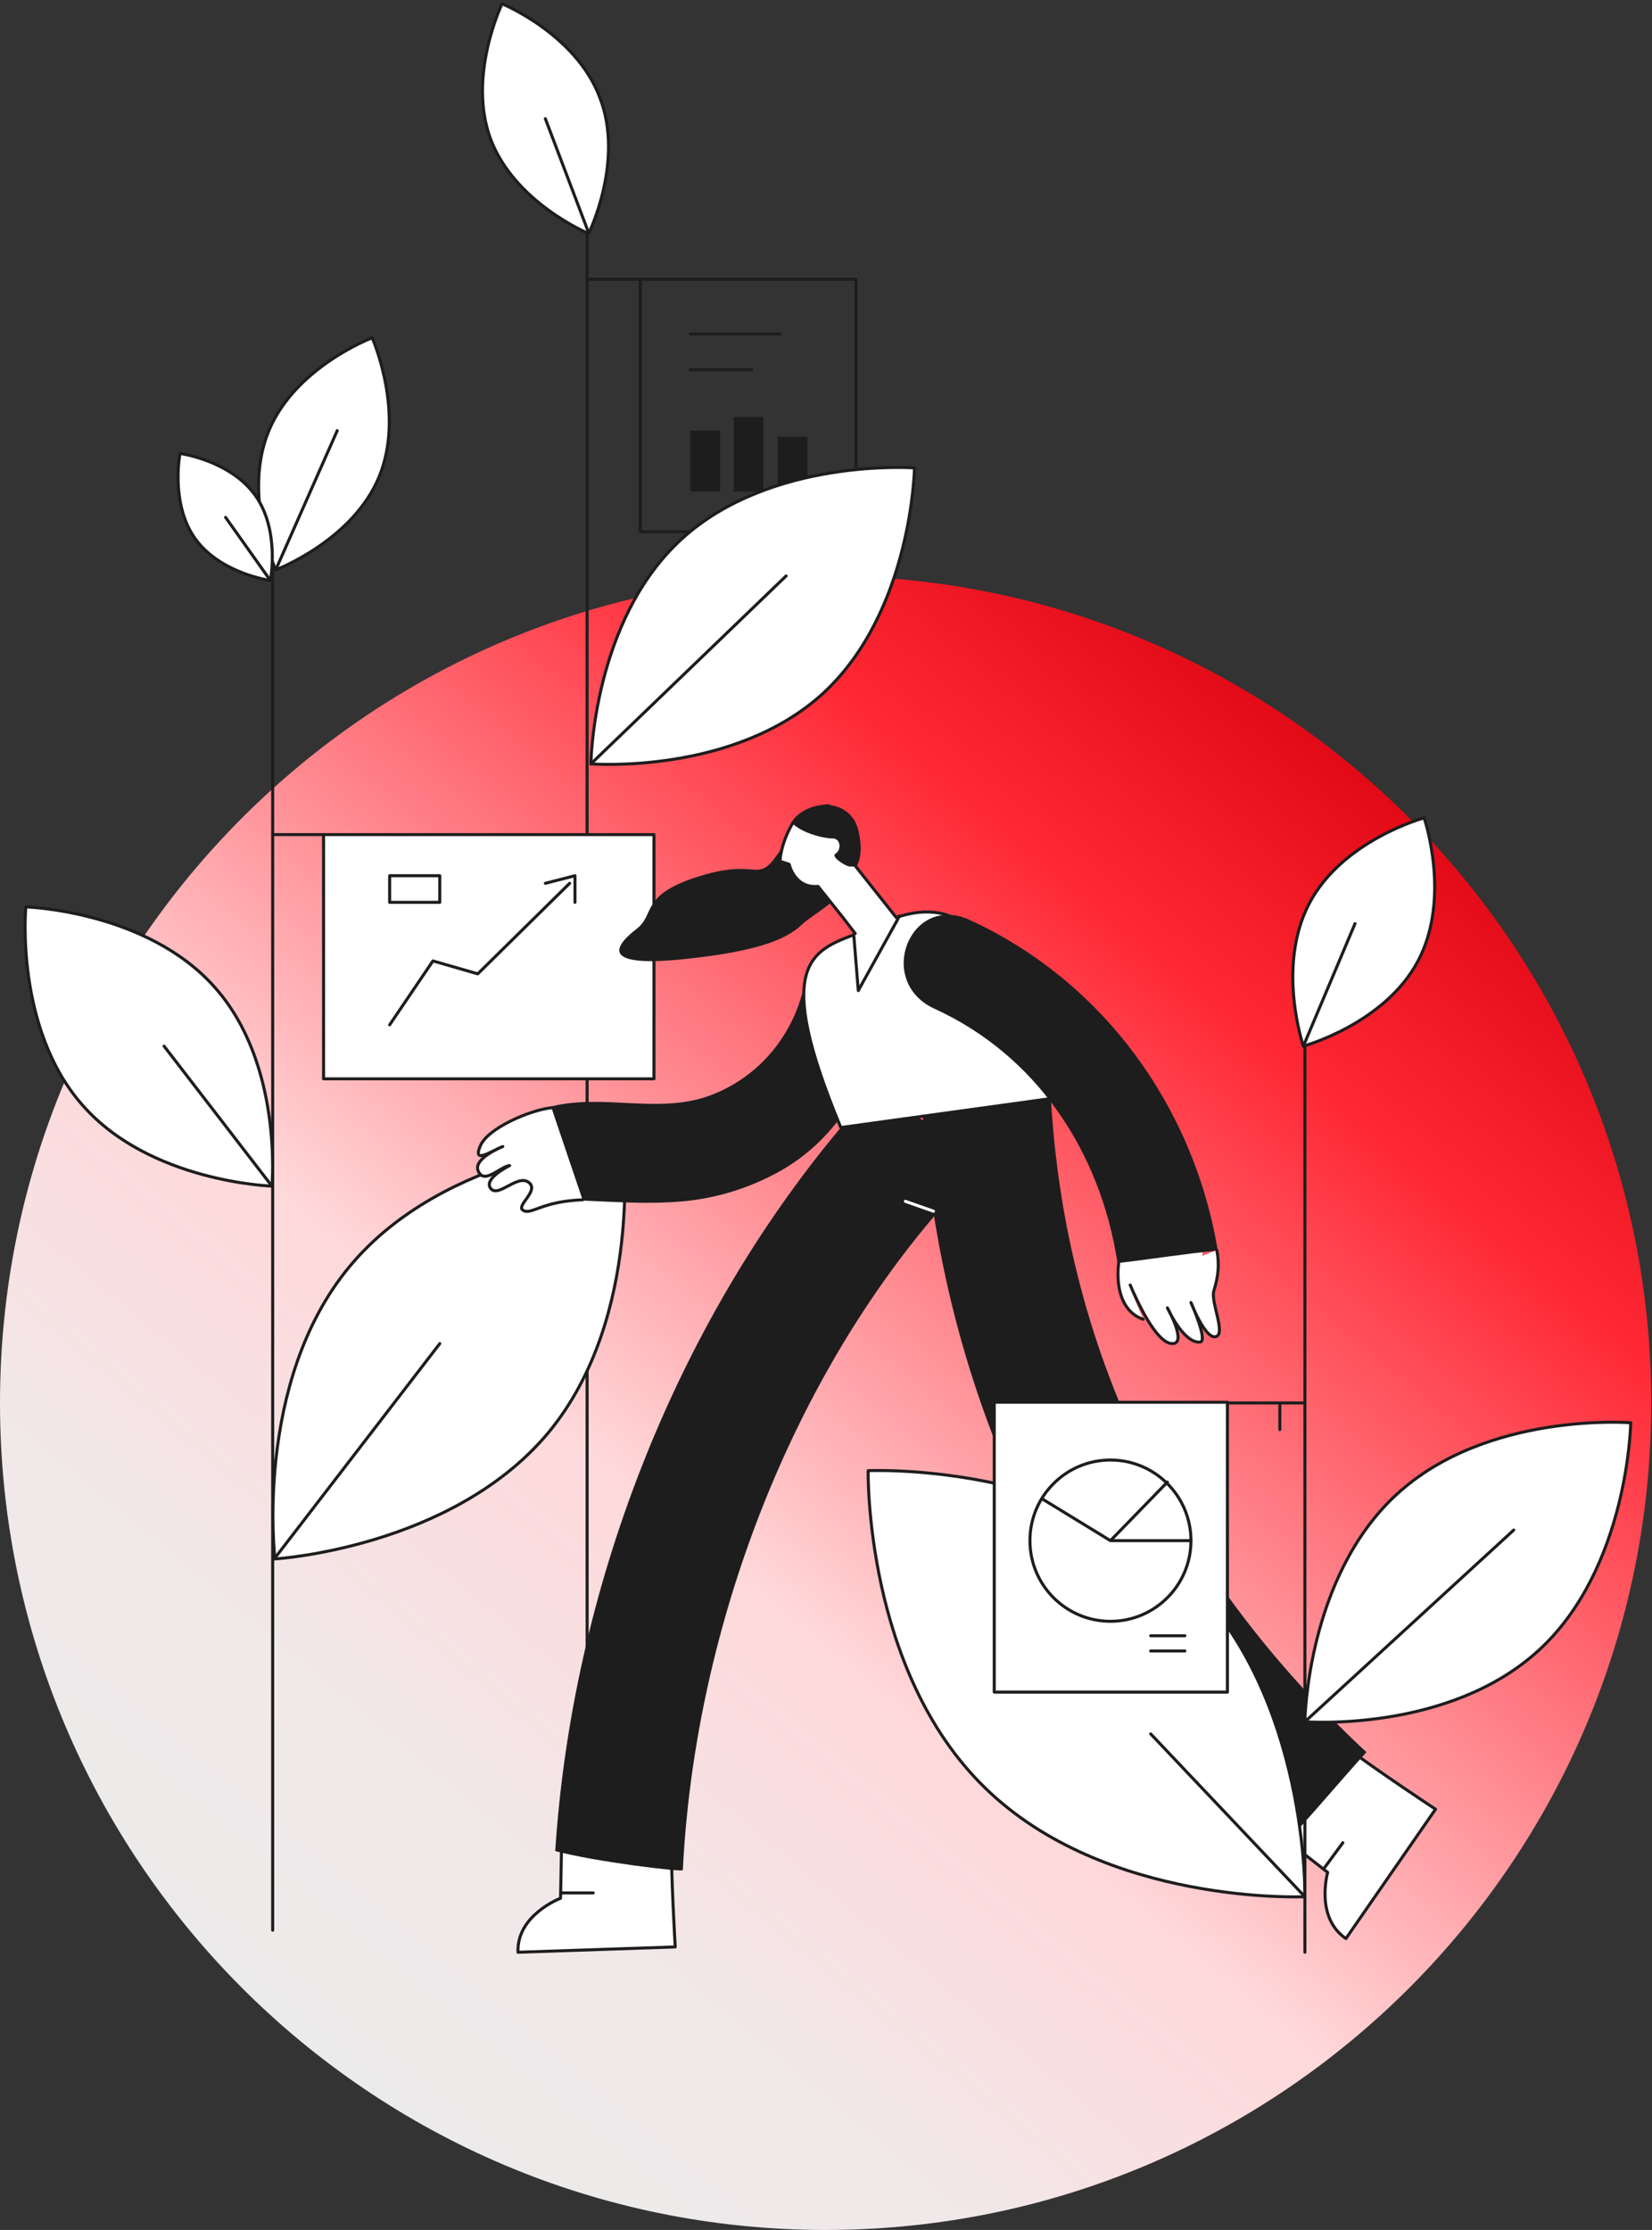 <svg xmlns="http://www.w3.org/2000/svg" fill="none" viewBox="0 0 547 738"><rect x="0" y="0" width="547" height="738" fill="#333333" stroke="none"/><g clip-path="url(#clip0)"><path fill="url(#paint0_linear)" d="M273.374 738c150.981 0 273.374-122.538 273.374-273.697S424.355 190.606 273.374 190.606C122.394 190.606 0 313.144 0 464.303S122.394 738 273.374 738z"/><path stroke="#1D1D1D" stroke-linecap="round" stroke-linejoin="round" stroke-miterlimit="10" d="M194.405 46.33v582.644M212.01 92.407h-16.85M283.434 92.407h-71.425v83.595h71.425V92.407zM228.608 110.537h29.676M228.608 122.37h20.371"/><path fill="#1D1D1D" stroke="#1D1D1D" d="M229.108 143.014h8.808v19.143h-8.808v-19.143zM243.443 138.481h8.808v23.676h-8.808v-23.676zM258.03 145.028h8.808v17.129h-8.808v-17.129z"/><path fill="#fff" stroke="#1D1D1D" stroke-linecap="round" stroke-linejoin="round" stroke-miterlimit="10" d="M198.68 32.48c8.048 20.9-3.772 44.82-3.772 44.82s-24.395-10.072-32.443-31.222c-7.796-20.9 3.772-44.82 3.772-44.82s24.647 10.072 32.443 31.223zM272.619 229.382c-29.676 27.193-76.957 23.417-76.957 23.417s.503-47.589 30.179-74.531c29.677-26.941 76.958-23.416 76.958-23.416s-.755 47.337-30.18 74.53z"/><path stroke="#1D1D1D" stroke-linecap="round" stroke-linejoin="round" stroke-miterlimit="10" d="M194.907 77.048l-14.335-37.769M195.662 252.798l64.634-62.192"/><path fill="#fff" stroke="#1D1D1D" stroke-linecap="round" stroke-linejoin="round" stroke-miterlimit="10" d="M181.579 474.123c-31.94 38.272-90.538 41.797-90.538 41.797s-7.042-58.415 24.646-96.688c31.688-38.272 90.538-41.797 90.538-41.797s7.042 58.416-24.646 96.688zM216.537 276.215h-109.4v80.825h109.4v-80.825z"/><path stroke="#1D1D1D" stroke-linecap="round" stroke-linejoin="round" stroke-miterlimit="10" d="M107.136 276.215h-16.85M129.017 339.163l14.335-21.15 14.838 4.28 30.431-29.963"/><path stroke="#1D1D1D" stroke-linecap="round" stroke-linejoin="round" stroke-miterlimit="10" d="M180.573 292.33l9.808-2.518v8.813M145.615 289.812h-16.598v8.813h16.598v-8.813zM90.286 178.52v460.274"/><path fill="#fff" stroke="#1D1D1D" stroke-linecap="round" stroke-linejoin="round" stroke-miterlimit="10" d="M71.173 326.825c22.634 25.431 18.862 65.718 18.862 65.718s-40.24-1.259-62.622-26.69C4.778 340.422 8.55 300.135 8.55 300.135s40.239 1.259 62.622 26.69zM125.496 157.873c-8.802 21.151-34.203 30.719-34.203 30.719s-11.066-24.928-2.264-46.078c8.802-21.151 34.203-30.719 34.203-30.719s11.066 24.928 2.264 46.078z"/><path fill="#fff" stroke="#1D1D1D" stroke-linecap="round" stroke-linejoin="round" stroke-miterlimit="10" d="M64.633 178.268c-8.299-11.582-5.03-28.2-5.03-28.2s16.6 2.266 24.899 13.848c8.299 11.583 5.03 28.201 5.03 28.201s-16.6-2.266-24.898-13.849z"/><path stroke="#1D1D1D" stroke-linecap="round" stroke-linejoin="round" stroke-miterlimit="10" d="M90.79 515.92l54.825-71.256M54.323 346.213l35.712 46.33M74.693 171.218l14.838 20.899M111.663 142.514l-20.371 46.078"/><path fill="#fff" stroke="#1D1D1D" stroke-linecap="round" stroke-linejoin="round" stroke-miterlimit="10" d="M171.52 646.097l52.059-1.763s-1.509-24.927-1.257-37.013c.251-12.086-36.215-5.036-36.215-5.036l-.503 25.934s-14.587 5.54-14.084 17.878z"/><path stroke="#1D1D1D" stroke-linecap="round" stroke-linejoin="round" stroke-miterlimit="10" d="M185.855 626.457h10.563"/><path fill="#fff" stroke="#1D1D1D" stroke-linecap="round" stroke-linejoin="round" stroke-miterlimit="10" d="M445.649 641.565l29.676-42.805s-20.623-13.596-30.431-21.15c-9.557-7.302-25.652 26.186-25.652 26.186l20.371 15.863s-4.276 14.856 6.036 21.906z"/><path stroke="#1D1D1D" stroke-linecap="round" stroke-linejoin="round" stroke-miterlimit="10" d="M438.355 618.4l6.288-8.561"/><path fill="#1D1D1D" d="M308.585 373.155c-7.545-7.553-22.886-8.812-30.179 0-55.329 65.97-89.029 153.593-94.562 239.454 13.077 3.525 42.251 7.05 42.251 6.295 3.772-76.293 33.197-157.118 82.49-215.534 7.293-8.561 8.551-21.402 0-30.215z"/><path fill="#1D1D1D" d="M423.014 612.86c9.808-10.323 19.868-22.409 29.425-32.985-64.886-60.429-102.358-136.974-104.873-225.856-.755-27.445-43.509-27.697-42.754 0 2.766 100.213 44.514 190.857 118.202 258.841z"/><path stroke="#fff" stroke-linecap="round" stroke-linejoin="round" stroke-miterlimit="10" d="M309.087 400.852l-9.305-3.273"/><path fill="#fff" d="M398.368 410.42c-9.054 1.008-18.359 2.267-27.413 3.525 0 .252 0 .504-.252.756-.503 4.029.503 7.805 2.264 11.33 1.006 1.763 2.515 2.518 4.024 2.518 6.035-2.266 12.323-3.021 18.61-3.021 2.012-4.784 2.767-9.82 2.767-15.108z"/><path fill="#1D1D1D" stroke="#1D1D1D" stroke-linecap="round" stroke-linejoin="round" stroke-miterlimit="10" d="M266.333 328.084c-4.024 15.612-14.838 28.453-29.928 34.496-17.353 7.05-35.963-.252-53.568 4.029l9.808 30.215c12.575.503 22.383 1.258 33.449.251 11.317-1.007 22.383-4.532 32.191-10.071 19.114-10.827 29.677-30.467 35.209-51.618 5.03-19.891-22.131-26.941-27.161-7.302z"/><path fill="#fff" stroke="#1D1D1D" stroke-linecap="round" stroke-linejoin="round" stroke-miterlimit="10" d="M347.817 363.587l-69.412 9.568c-22.383-53.631-10.06-58.415 4.778-63.955 2.515-1.007 5.03-1.762 7.545-3.021 2.766-1.259 5.281-2.267 7.545-3.022 22.131-6.546 30.179 12.338 33.449 22.41 3.269 11.078 16.095 38.02 16.095 38.02z"/><path fill="#1D1D1D" stroke="#1D1D1D" stroke-linecap="round" stroke-linejoin="round" stroke-miterlimit="10" d="M402.643 413.442c-8.047-47.337-37.975-88.379-81.735-108.522-19.114-8.813-30.431 19.64-11.318 28.452 33.701 15.36 55.078 47.085 60.862 84.099 10.814-1.259 21.629-3.022 32.191-4.029z"/><path fill="#fff" d="M182.585 366.608c-7.041.756-21.377 6.799-23.64 12.842-2.515 6.043 4.024 1.259 7.545 0 0 0-10.312 4.028-8.048 8.309 2.012 4.28 7.293-1.763 10.311-2.014 0 0-8.802 4.28-6.287 7.553 2.515 3.274 8.802-4.784 12.575-2.014 3.772 2.77-4.527 7.805-1.761 9.316 2.767 1.511 6.036-3.021 19.617-3.525"/><path stroke="#1D1D1D" stroke-linecap="round" stroke-linejoin="round" stroke-miterlimit="10" d="M182.585 366.608c-7.041.756-21.377 6.799-23.64 12.842-2.515 6.043 4.024 1.259 7.545 0 0 0-10.312 4.028-8.048 8.309 2.012 4.28 7.293-1.763 10.311-2.014 0 0-8.802 4.28-6.287 7.553 2.515 3.274 8.802-4.784 12.575-2.014 3.772 2.77-4.527 7.805-1.761 9.316 2.767 1.511 6.036-3.021 19.617-3.525"/><path fill="#fff" d="M370.452 417.47c-1.258 10.324 2.012 17.122 8.048 19.136z"/><path stroke="#1D1D1D" stroke-linecap="round" stroke-linejoin="round" stroke-miterlimit="10" d="M370.452 417.47c-1.258 10.324 2.012 17.122 8.048 19.136"/><path fill="#fff" d="M374.224 425.276c2.264 5.287 8.551 19.136 13.832 19.388 5.282.252-1.509-11.835-1.509-11.835s5.282 11.835 10.815 11.331c2.766-.252-3.018-13.093-3.018-13.093s4.527 11.834 8.047 11.331c3.773-.504-1.508-11.331-.502-15.108.754-2.518 2.263-7.302 1.005-13.597"/><path stroke="#1D1D1D" stroke-linecap="round" stroke-linejoin="round" stroke-miterlimit="10" d="M374.224 425.276c2.264 5.287 8.551 19.136 13.832 19.388 5.282.252-1.509-11.835-1.509-11.835s5.282 11.835 10.815 11.331c2.766-.252-3.018-13.093-3.018-13.093s4.527 11.834 8.047 11.331c3.773-.504-1.508-11.331-.502-15.108.754-2.518 2.263-7.302 1.005-13.597"/><path fill="#1D1D1D" d="M259.291 279.992c-9.054 14.1-6.539 3.525-27.162 9.82-20.622 6.294-14.838 12.589-21.377 17.625s-13.077 12.841 14.838 10.072c27.916-2.77 35.713-7.554 39.988-11.583 4.276-4.028 15.09-8.561 17.856-19.388 2.767-10.827-24.143-6.546-24.143-6.546z"/><path fill="#fff" stroke="#1D1D1D" stroke-linecap="round" stroke-linejoin="round" stroke-miterlimit="10" d="M296.764 303.66l-6.791-8.561-6.79-8.561c1.509-2.77 1.761-6.546.503-11.834-3.018-11.079-17.353-9.065-21.377-2.014-4.024 7.05-4.024 12.337-4.024 12.337l3.018 1.008s1.761 8.057 9.557 7.302l8.048 10.071 4.275 5.54c-.251 0-.251 0-.503.251l1.509 18.633 12.826-23.165.755-1.511-1.006.504z"/><path fill="#1D1D1D" d="M274.38 266.144c-4.527.251-8.802 2.014-12.071 6.294 3.269 3.274 10.311 5.036 13.329 5.036 2.766 0 3.018 3.777 1.006 5.036-1.761 1.007 3.521 4.28 4.778 4.28h1.509c1.761-2.769 2.012-6.798.755-12.086a66.207 66.207 0 0 1-.755-3.273c-2.766-2.014-5.533-3.777-8.551-5.287z"/><path fill="#fff" stroke="#1D1D1D" stroke-linecap="round" stroke-linejoin="round" stroke-miterlimit="10" d="M326.188 591.709c-39.987-38.775-38.73-104.996-38.73-104.996s65.892-3.022 105.879 36.006c39.988 39.027 38.73 104.997 38.73 104.997s-65.891 3.021-105.879-36.007z"/><path stroke="#1D1D1D" stroke-linecap="round" stroke-linejoin="round" stroke-miterlimit="10" d="M406.415 464.303h25.652"/><path fill="#fff" stroke="#1D1D1D" stroke-linecap="round" stroke-linejoin="round" stroke-miterlimit="10" d="M329.207 560.005h77.209v-95.933h-77.209v95.933z"/><path stroke="#1D1D1D" stroke-linecap="round" stroke-linejoin="round" stroke-miterlimit="10" d="M367.685 536.567c14.723 0 26.658-11.949 26.658-26.69 0-14.74-11.935-26.689-26.658-26.689s-26.659 11.949-26.659 26.689c0 14.741 11.936 26.69 26.659 26.69z"/><path stroke="#1D1D1D" stroke-linecap="round" stroke-linejoin="round" stroke-miterlimit="10" d="M386.547 490.489l-18.862 19.388h26.658M345.05 496.029l22.635 13.848M381.014 541.352h11.317M381.014 546.387h11.317M432.067 646.096V318.012"/><path fill="#fff" stroke="#1D1D1D" stroke-linecap="round" stroke-linejoin="round" stroke-miterlimit="10" d="M509.528 546.135c-29.928 27.446-77.461 23.669-77.461 23.669s.503-47.841 30.431-75.286 77.46-23.668 77.46-23.668-.754 48.092-30.43 75.285zM469.54 318.013c-11.065 20.898-37.975 28.2-37.975 28.2s-9.054-26.438 2.012-47.337c11.065-20.898 37.975-28.2 37.975-28.2s9.054 26.438-2.012 47.337z"/><path stroke="#1D1D1D" stroke-linecap="round" stroke-linejoin="round" stroke-miterlimit="10" d="M432.067 569.804l69.161-63.451M381.014 573.832l51.053 53.883M448.666 305.675l-17.102 40.538M423.768 464.303v8.813"/></g><defs><linearGradient id="paint0_linear" x1="454" x2="40" y1="252" y2="751" gradientUnits="userSpaceOnUse"><stop stop-color="#E00815"/><stop offset=".036" stop-color="#E8101D"/><stop offset=".148" stop-color="#FF2936"/><stop offset=".524" stop-color="#FFD8DA"/><stop offset=".708" stop-color="#F1E8E9"/><stop offset=".87" stop-color="#EBEBEB"/></linearGradient><clipPath id="clip0"><path fill="#fff" d="M0 0h547v738H0z"/></clipPath></defs></svg>